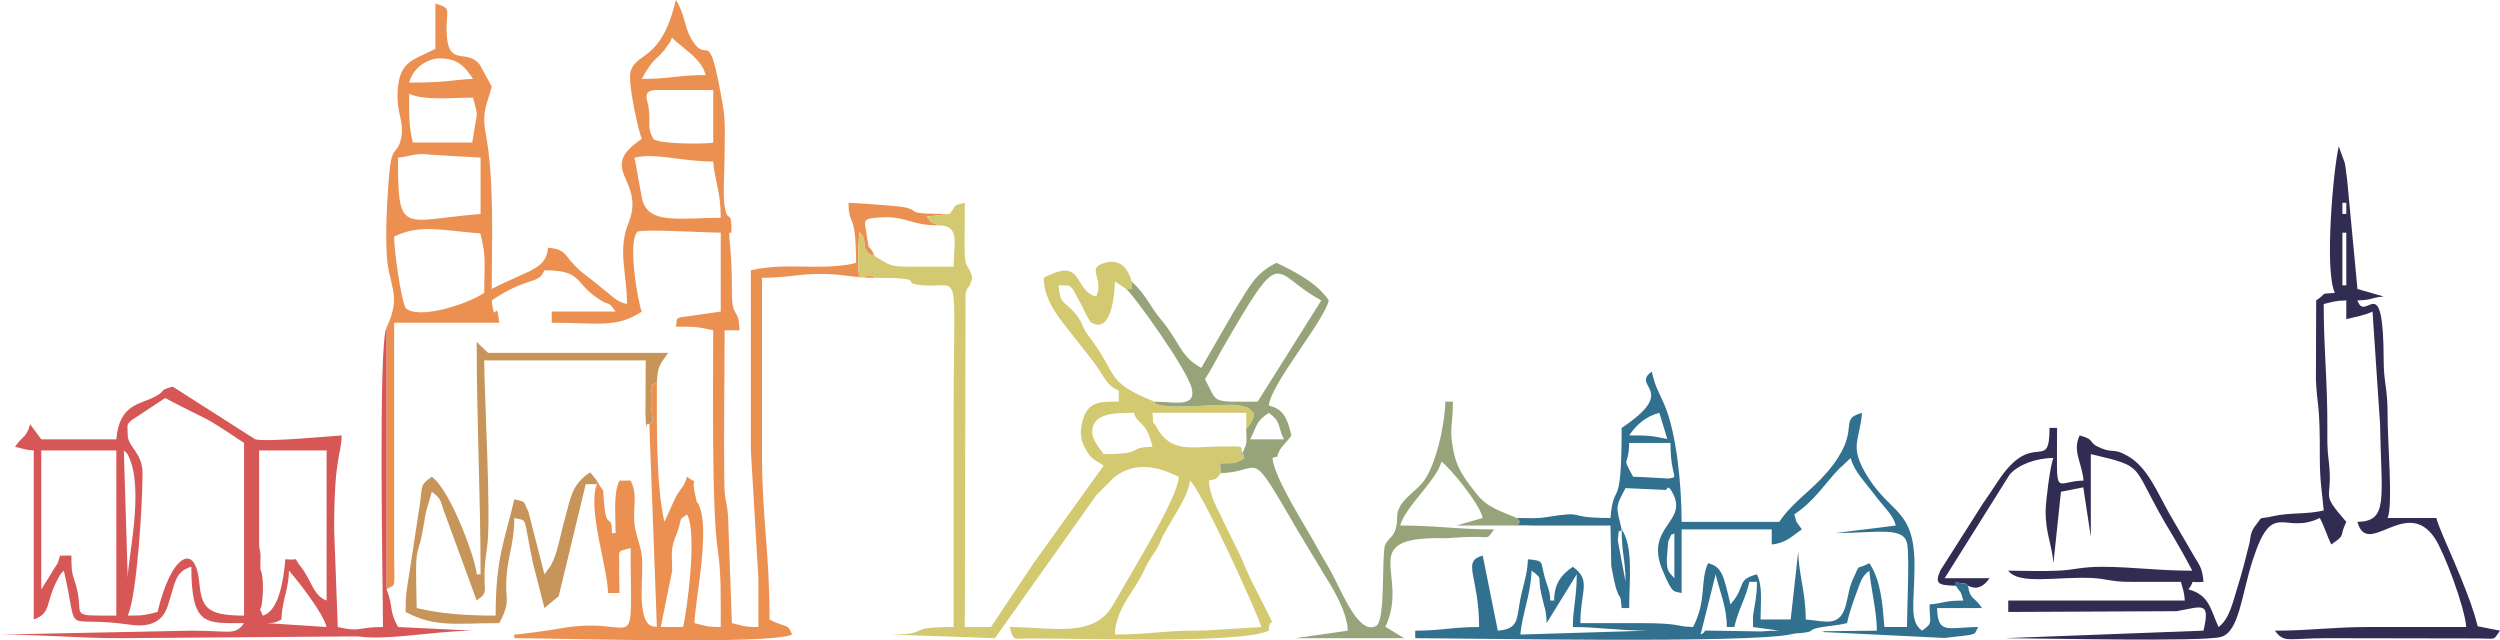 <?xml version="1.0" encoding="UTF-8"?>
<!DOCTYPE svg PUBLIC "-//W3C//DTD SVG 1.1//EN" "http://www.w3.org/Graphics/SVG/1.1/DTD/svg11.dtd">
<!-- Creator: CorelDRAW X7 -->
<svg xmlns="http://www.w3.org/2000/svg" xml:space="preserve" width="9.25in" height="2.369in" version="1.1" style="shape-rendering:geometricPrecision; text-rendering:geometricPrecision; image-rendering:optimizeQuality; fill-rule:evenodd; clip-rule:evenodd"
viewBox="0 0 9629 2466"
 xmlns:xlink="http://www.w3.org/1999/xlink">
 <defs>
  <style type="text/css">
   <![CDATA[
    .fil2 {fill:#312C52}
    .fil3 {fill:#31708F}
    .fil5 {fill:#97A479}
    .fil6 {fill:#C79559}
    .fil1 {fill:#D3C970}
    .fil4 {fill:#D65755}
    .fil0 {fill:#EC9052}
   ]]>
  </style>
 </defs>
 <g id="Capa_x0020_1">
  <g id="_1985877765840">
   <path class="fil0" d="M2631 2415l-86 0 44 -217c0,-53 -7,-74 9,-121 1,-4 7,-16 8,-20 25,-70 4,-50 40,-76 41,72 -1,376 -15,434zm-1113 -1504c101,-49 185,-23 332,-12 24,91 15,122 15,229 -71,47 -257,104 -303,58 -18,-36 -44,-219 -44,-275zm15 -304c48,-4 69,-20 126,-11l192 11 0 217c-304,25 -318,86 -318,-217zm911 0c83,-19 180,15 303,15 7,81 29,113 29,217 -163,0 -279,27 -303,-73l-29 -159zm-625 -58l-229 0c-16,-70 -14,-100 -14,-188 55,27 167,15 246,15 21,88 18,31 -3,173zm711 -202l217 0 0 202c-31,7 -211,6 -231,-14 -25,-51 -10,-51 -17,-115 -4,-37 -29,-73 31,-73zm-954 -29c17,-65 81,-93 113,-93 77,-2 103,35 133,79 -66,1 -84,14 -246,14zm896 -14c48,-91 62,-71 101,-131 8,-12 7,-6 15,-28l15 14c43,38 100,72 115,130 -101,0 -141,15 -246,15zm-983 957l0 1009c31,-24 32,13 29,-116l0 -911 405 0c-12,-109 -17,23 -29,-86 142,-96 179,-58 203,-116 148,0 113,48 208,110 48,32 33,3 66,49l-246 0 0 43c176,0 250,22 347,-43 -14,-30 -56,-268 -17,-307 11,-12 261,3 321,3l0 304 -124 18c-58,6 -41,8 -49,40 76,0 85,1 144,14 0,175 -7,689 18,850 13,87 11,185 11,293 -57,0 -59,-5 -101,-15 0,-71 57,-337 22,-441 -17,-51 -6,12 -22,-65 -13,-68 21,-21 -29,-58 -12,45 -20,34 -46,84l-41 90c-32,-140 -29,-362 -29,-536 -40,22 -12,-10 -21,31 -2,8 -1,47 -1,57 3,53 15,58 -7,72l29 781c-18,-5 -51,6 -58,-101 -3,-55 5,-120 0,-173 -5,-45 -25,-81 -29,-131 -4,-72 13,-103 -14,-159l-43 0c-24,48 -15,131 -15,202l-14 0c0,-78 -20,-12 -29,-101 -11,-103 7,-33 -29,-101l0 14c-37,96 41,319 43,419l44 0c0,-33 -2,-70 -1,-102 1,-68 -11,-56 44,-71 0,450 37,255 -269,309 -31,6 -160,24 -179,24l0 14c172,0 986,26 1070,-14 -19,-46 -18,-22 -87,-58 0,-266 -29,-388 -29,-637 0,-226 0,-453 0,-679 97,0 133,-14 217,-15 96,-1 125,15 217,15 -19,-17 -12,-9 -60,-1 -6,-72 -4,-101 1,-176 35,36 4,51 36,83 6,6 17,7 23,10 -26,-59 -19,1 -32,-89 -7,-45 -17,-55 45,-59 109,-9 120,30 233,30 -32,-17 -18,1 -46,-34l89 -10c-189,0 -103,-11 -176,-26 -21,-5 -195,-17 -214,-17 2,101 29,26 29,231l-13 4c-143,27 -253,-7 -392,25 0,231 0,463 0,694l29 491c0,63 0,126 0,189 -57,0 -59,-5 -102,-15l-14 -391c-1,-72 -14,-71 -15,-143 -3,-197 1,-397 1,-594l57 0c-2,-95 -30,-35 -29,-158 0,-71 -2,-116 -8,-180 -8,-84 10,5 6,-67 -2,-55 -15,-8 -26,-72 -7,-39 0,-156 0,-202 0,-61 4,-125 -6,-182 -59,-343 -55,-142 -125,-266 -24,-43 -23,-95 -57,-145 -56,239 -151,198 -174,275 -13,42 32,236 43,260 -178,119 17,155 -51,323 -43,106 -6,195 -6,313 -40,-10 -45,-21 -81,-49 -32,-25 -38,-32 -73,-58 -96,-72 -66,-103 -150,-110 -7,85 -76,85 -217,159 0,-174 11,-415 -23,-598 -17,-92 8,-116 23,-182l-46 -84c-53,-67 -125,18 -128,-133 -1,-81 21,-84 -43,-102l0 174c-89,47 -146,44 -146,188 1,66 26,98 14,156 -14,67 -35,22 -45,130 -5,55 -16,192 -11,307 5,138 62,161 0,292z"/>
   <path class="fil1" d="M4294 2444c2,-86 58,-149 99,-220 18,-33 18,-42 40,-76 24,-37 19,-24 37,-64 29,-68 108,-168 113,-233 41,29 266,523 275,564l-176 11c-30,2 -53,3 -84,3 -115,0 -180,15 -304,15zm-87 -781c0,-72 86,-73 160,-73 18,52 48,28 72,131 -106,2 -21,28 -188,28 -15,-22 -44,-52 -44,-86zm-549 -839l-89 10c28,35 14,17 46,34 85,0 58,69 58,159 -54,0 -107,0 -160,0 -88,0 -83,-4 -144,-41 -6,-3 -17,-4 -23,-10 -32,-32 -1,-47 -36,-83 -5,75 -7,104 -1,176 48,-8 41,-16 60,1 223,0 82,21 187,29 148,12 117,-93 117,491 0,275 0,550 0,825 -202,0 -76,29 -246,29l405 14 390 -550c2,-2 5,-5 7,-7l57 -58c82,-69 171,-47 254,-7 -2,76 -155,323 -255,497 -73,126 -239,82 -396,82 16,57 11,44 86,44 201,0 805,21 912,-30 0,-74 45,32 -38,-135 -30,-58 -43,-84 -69,-148l-67 -136c-23,-53 -51,-88 -57,-159 40,-10 20,0 47,-29l-4 -37c62,-2 56,3 95,-21 -21,-17 30,-8 -50,-26l42 7c-13,-26 25,-27 -101,-25 -99,2 -177,23 -230,-74 -18,-34 -11,9 -16,-56l361 0 0 60c14,-15 9,-6 23,-31 10,-21 2,-6 6,-29 -24,-19 -11,-19 -57,-29 -50,-10 -321,24 -326,-14 -195,-80 -131,-94 -256,-257 -26,-34 -18,-50 -55,-90 -38,-42 -52,-28 -58,-101 47,1 39,-2 56,16l31 57c7,13 23,49 30,58 11,13 0,9 22,18 62,23 78,-107 78,-164l44 29c31,0 21,7 21,-29 -14,-48 -42,-90 -106,-71 -72,21 2,60 -31,129 -91,-24 -44,-156 -202,-72 0,94 70,167 124,237l57 73c48,57 56,105 108,124l0 43c-67,0 -126,-6 -143,90 -8,42 1,67 16,94 22,39 34,39 69,62l-272 379c-20,30 -31,46 -52,78 -40,59 -73,109 -110,165l-101 0 3 -1284c9,-36 12,-11 26,-61 -19,-70 -30,-18 -30,-130 1,-53 1,-106 1,-159 -47,12 -27,2 -58,43z"/>
   <path class="fil2" d="M9022 896l15 0 0 203 -15 0 0 -203zm0 -115l15 0 0 43 -15 0 0 -43zm-1489 1475c0,-24 -3,-12 18,-10 27,2 14,-1 29,10 33,16 58,6 83,-29l-173 0 251 -400c33,-37 100,-63 168,-63 -12,25 -29,161 -30,202 -1,88 24,129 30,203l29 -275 86 -17 29 191 0 -319c226,53 146,36 313,310 31,52 51,88 78,139 -137,0 -219,-14 -347,-15 -85,0 -108,13 -173,15 -60,3 -128,0 -189,0 41,55 182,23 319,28 64,3 77,16 158,15 63,0 126,0 188,0 8,33 12,33 15,72l-680 0 0 44 648 -3c99,-17 131,-41 104,75l-766 29c124,0 767,15 834,-5 70,-20 79,-166 122,-297 77,-238 118,-93 258,-161 19,36 27,67 44,102 60,-41 28,-26 58,-87 -107,-123 -48,-73 -68,-238 -6,-43 -5,-80 -5,-124 1,-176 -14,-299 -14,-477 34,-8 43,-13 87,-14l0 72c34,-8 72,-15 101,-29l29 433c5,291 33,374 -87,377 38,143 189,-101 298,63 36,54 115,264 121,342 -125,0 -250,0 -376,0 -141,0 -226,14 -361,14 36,49 48,29 202,29l580 1c74,0 56,10 85,-30l-86 -17c-37,-151 -146,-360 -159,-417l-188 0c22,-47 -1,-301 0,-405 0,-93 -15,-119 -15,-202 -1,-364 -70,-139 -101,-231 64,-2 45,-10 101,-15l-101 -29 -40 -423c-4,-24 -4,-39 -9,-63l-23 -63c-21,87 -56,478 -15,564 -62,5 -26,-2 -72,29l-1 304c5,114 16,83 15,303 0,91 9,133 15,202 -67,16 -128,7 -195,22 -64,15 -35,-5 -67,35 -22,27 -20,51 -23,65 -13,53 -31,124 -46,170 -19,60 -31,125 -74,157 -31,-66 -34,-123 -116,-145 33,-44 -9,-23 58,-29 -4,-48 -12,-60 -34,-95l-96 -165c-50,-88 -86,-183 -164,-226 -53,-30 -53,-9 -101,-29 -56,-23 -16,-31 -82,-49 -29,60 9,105 15,174 -116,2 -102,79 -102,-203l-29 0c0,179 -63,-1 -199,206 -21,32 -36,54 -58,86l-164 258c-22,52 -7,56 60,58z"/>
   <path class="fil3" d="M6058 2415c100,0 173,14 289,14l-491 15c6,-77 41,-158 43,-246 47,34 21,20 38,92 10,47 19,59 20,110l116 -188c0,91 -15,130 -15,203zm694 -44l0 44 101 14c-26,0 -43,1 -69,3l-191 -3c-55,0 -5,-4 -43,15l58 -232c16,69 43,125 43,203l29 0c16,-70 42,-105 58,-174l29 0c0,34 -2,47 -6,75l-9 55zm-506 -332c0,92 15,119 15,202l-30 -160c9,-73 -2,-15 15,-42zm174 115l5 -67c19,-47 11,-19 24,-34l0 174c-22,-26 -29,-24 -29,-73zm-145 -448l159 0c0,139 38,131 -9,137 -4,0 -114,-7 -135,-7 -46,-86 -17,-31 -15,-130zm116 -116l31 101c-62,-13 -70,-14 -147,-14 27,-40 63,-73 116,-87zm-549 405c40,33 -56,23 57,29l232 0 72 0 3 156c0,0 13,70 18,84 17,55 17,14 22,78l29 0c0,-108 17,-237 -29,-303 -21,-90 -26,-83 15,-159l155 7c5,0 7,-27 27,13 60,113 -111,128 -39,298 39,92 41,78 73,86l0 -245 347 0 0 58c55,-5 79,-33 116,-58 -23,-35 -17,-15 -29,-58 81,-54 120,-122 172,-175 2,-2 5,-5 8,-7l37 -35c14,52 54,91 85,132 49,66 77,84 89,128l-232 29c163,0 264,-27 276,43 9,55 -1,249 -1,319l-87 0c-7,-87 -13,-179 -58,-246 -54,29 -33,-4 -60,55 -17,35 -17,50 -29,101 -23,94 -78,67 -156,61 0,-105 -27,-172 -29,-261l-29 261 -116 0c0,-69 9,-126 -14,-174 -82,22 -38,43 -102,116 -26,-113 -33,-145 -86,-159 -32,66 -4,143 -58,246 -72,-2 -42,-15 -203,-15 -77,0 -154,0 -231,0 0,-125 44,-164 -29,-217 -41,28 -72,62 -72,130l-15 0c0,-39 -12,-54 -22,-93 -16,-58 0,-60 -64,-66 -2,61 -19,100 -30,158 -14,74 -5,110 -86,117l-58 -289c-83,22 -14,78 -14,275 -105,0 -145,14 -246,14l0 29c197,0 1281,21 1447,-15 33,-7 26,-3 40,-5 63,-7 15,-11 75,-22 46,-8 59,-6 101,-16 9,-39 19,-69 34,-110 17,-43 20,-69 52,-92 6,69 29,157 29,231l-200 2c-4,1 -8,2 -12,3l472 23c147,-16 108,-11 131,-42 -114,0 -157,32 -159,-73l173 0c-31,-47 -46,-31 -54,-86 -15,-11 -2,-8 -29,-10 -21,-2 -18,-14 -18,10 23,34 17,15 29,57 -73,0 -74,10 -130,15 0,76 15,69 -29,101 -50,-37 -30,-102 -29,-246 1,-234 -97,-196 -194,-370 -54,-99 -17,-119 -8,-223 -99,27 6,63 -134,228 -60,71 -135,117 -185,192l-376 0c0,-133 -18,-340 -67,-453 -23,-53 -34,-65 -48,-126 -83,60 108,68 -116,217 0,340 -30,193 -43,347 -188,0 -80,-30 -249,-3 -36,6 -75,3 -112,3z"/>
   <path class="fil4" d="M1027 2400c33,0 37,-4 57,-14 2,-73 28,-116 29,-188 43,49 131,164 145,217l-231 -15zm-868 -130l0 -535 289 0 0 636c-183,0 -128,5 -150,-95 -15,-68 -23,-44 -23,-136l-44 0c-12,46 -9,24 -33,68l-39 62zm839 -188l0 -347 260 0 0 578c-52,-18 -58,-79 -100,-131 -35,-43 6,-22 -59,-28 -6,72 -23,200 -87,217 -19,-46 -6,-4 -2,-58 3,-28 4,-57 1,-86 -7,-55 -9,-5 -8,-67 2,-54 -5,-24 -5,-78zm-506 145l-15 -492c10,11 10,4 19,24 60,128 -4,393 -4,468zm0 -550c0,-41 -7,-39 14,-58l130 -86c195,103 124,53 304,173l0 665c-148,0 -163,-33 -173,-131 -16,-157 -110,-98 -160,117 -51,12 -47,14 -115,14 35,-74 57,-426 57,-549 0,-77 -57,-103 -57,-145zm997 593l0 -1009c-33,61 -14,1007 -14,1154 -104,0 -81,21 -174,0l-14 -376c0,-279 27,-284 29,-362 -23,1 -291,27 -333,15l-318 -203c-57,16 -23,14 -65,37 -59,33 -140,27 -152,166l-289 0 -43 -58c-15,54 -28,42 -58,87 33,7 33,11 72,14l0 651c72,-26 41,-65 97,-164 10,-18 10,-14 19,-24 62,267 -17,169 255,208 67,10 122,-5 144,-69 30,-89 27,-136 92,-154 0,230 55,217 203,217 -36,49 -49,29 -203,29l-737 15c172,0 290,14 463,14l914 -7c119,17 304,-22 445,-22l-289 -14c-37,-69 -16,-72 -44,-145z"/>
   <path class="fil5" d="M4887 1590c49,36 32,48 58,102l-130 0c29,-55 20,-67 72,-102zm-43 -43c-183,0 -152,9 -203,-87 25,-37 36,-62 58,-101 251,-436 191,-308 390,-202l-245 390zm-485 -463c0,36 10,29 -21,29 26,20 238,313 253,386 14,72 -68,48 -145,48 5,38 276,4 326,14 46,10 33,10 57,29 -4,23 4,8 -6,29 -14,25 -9,16 -23,31 0,59 7,47 -14,95l-42 -7c80,18 29,9 50,26 -39,24 -33,19 -95,21l4 37c166,-4 100,-114 295,221l109 181c31,49 82,135 84,205l-203 29 420 0 -72 -44c97,-202 -123,-350 233,-341 12,0 62,-5 99,-5 75,-1 56,12 87,-29 -141,0 -223,-15 -362,-15 19,-72 140,-173 159,-246 29,20 146,159 159,217l-101 29 521 0 -232 0c-113,-6 -17,4 -57,-29 -57,-25 -113,-39 -154,-92 -54,-68 -82,-105 -95,-196 -9,-63 3,-73 3,-160l-29 0c-3,99 -39,248 -84,307 -26,34 -73,62 -91,97 -18,35 -5,43 -16,85 -10,32 -20,29 -41,61 -15,50 3,293 -35,314 -60,33 -119,-101 -158,-179 -24,-50 -38,-66 -62,-111 -45,-85 -172,-277 -179,-357 36,-12 10,1 26,-25 0,-1 2,-5 3,-7 15,-23 26,-28 44,-55 -18,-78 -37,-102 -87,-115 7,-82 212,-324 231,-405 -44,-67 -133,-112 -202,-145 -83,44 -96,80 -162,185l-127 220c-80,-43 -82,-97 -151,-181 -56,-67 -51,-87 -117,-152z"/>
   <path class="fil6" d="M2299 1865l0 -14 -26 -32c-71,48 -73,91 -98,182 -17,57 -26,128 -54,178l-24 33 -62 -242c-23,-43 -4,-34 -54,-47 -37,159 -72,224 -72,448 -115,0 -212,-7 -304,-29l-2 -100c-3,-156 9,-88 31,-232 8,-56 17,-67 29,-116 42,31 31,36 53,91l120 328c59,-43 12,-24 40,-205 17,-106 -11,-590 -11,-720l622 0 -1 205c5,89 -3,30 15,41 22,-14 10,-19 7,-72 0,-10 -1,-49 1,-57 9,-41 -19,-9 21,-31 2,-67 17,-76 44,-115l-694 0 -37 -35c-2,-2 -4,-6 -7,-8 0,316 15,591 15,896l-15 0c0,-44 -96,-319 -173,-376 -45,33 -36,33 -45,100l-42 276c-9,56 -14,76 -14,145 115,61 193,43 361,43 50,-94 17,-86 30,-201 8,-68 28,-119 28,-204 55,15 31,-18 72,175l44 172 55 -46 104 -431 43 0z"/>
  </g>
 </g>
</svg>
